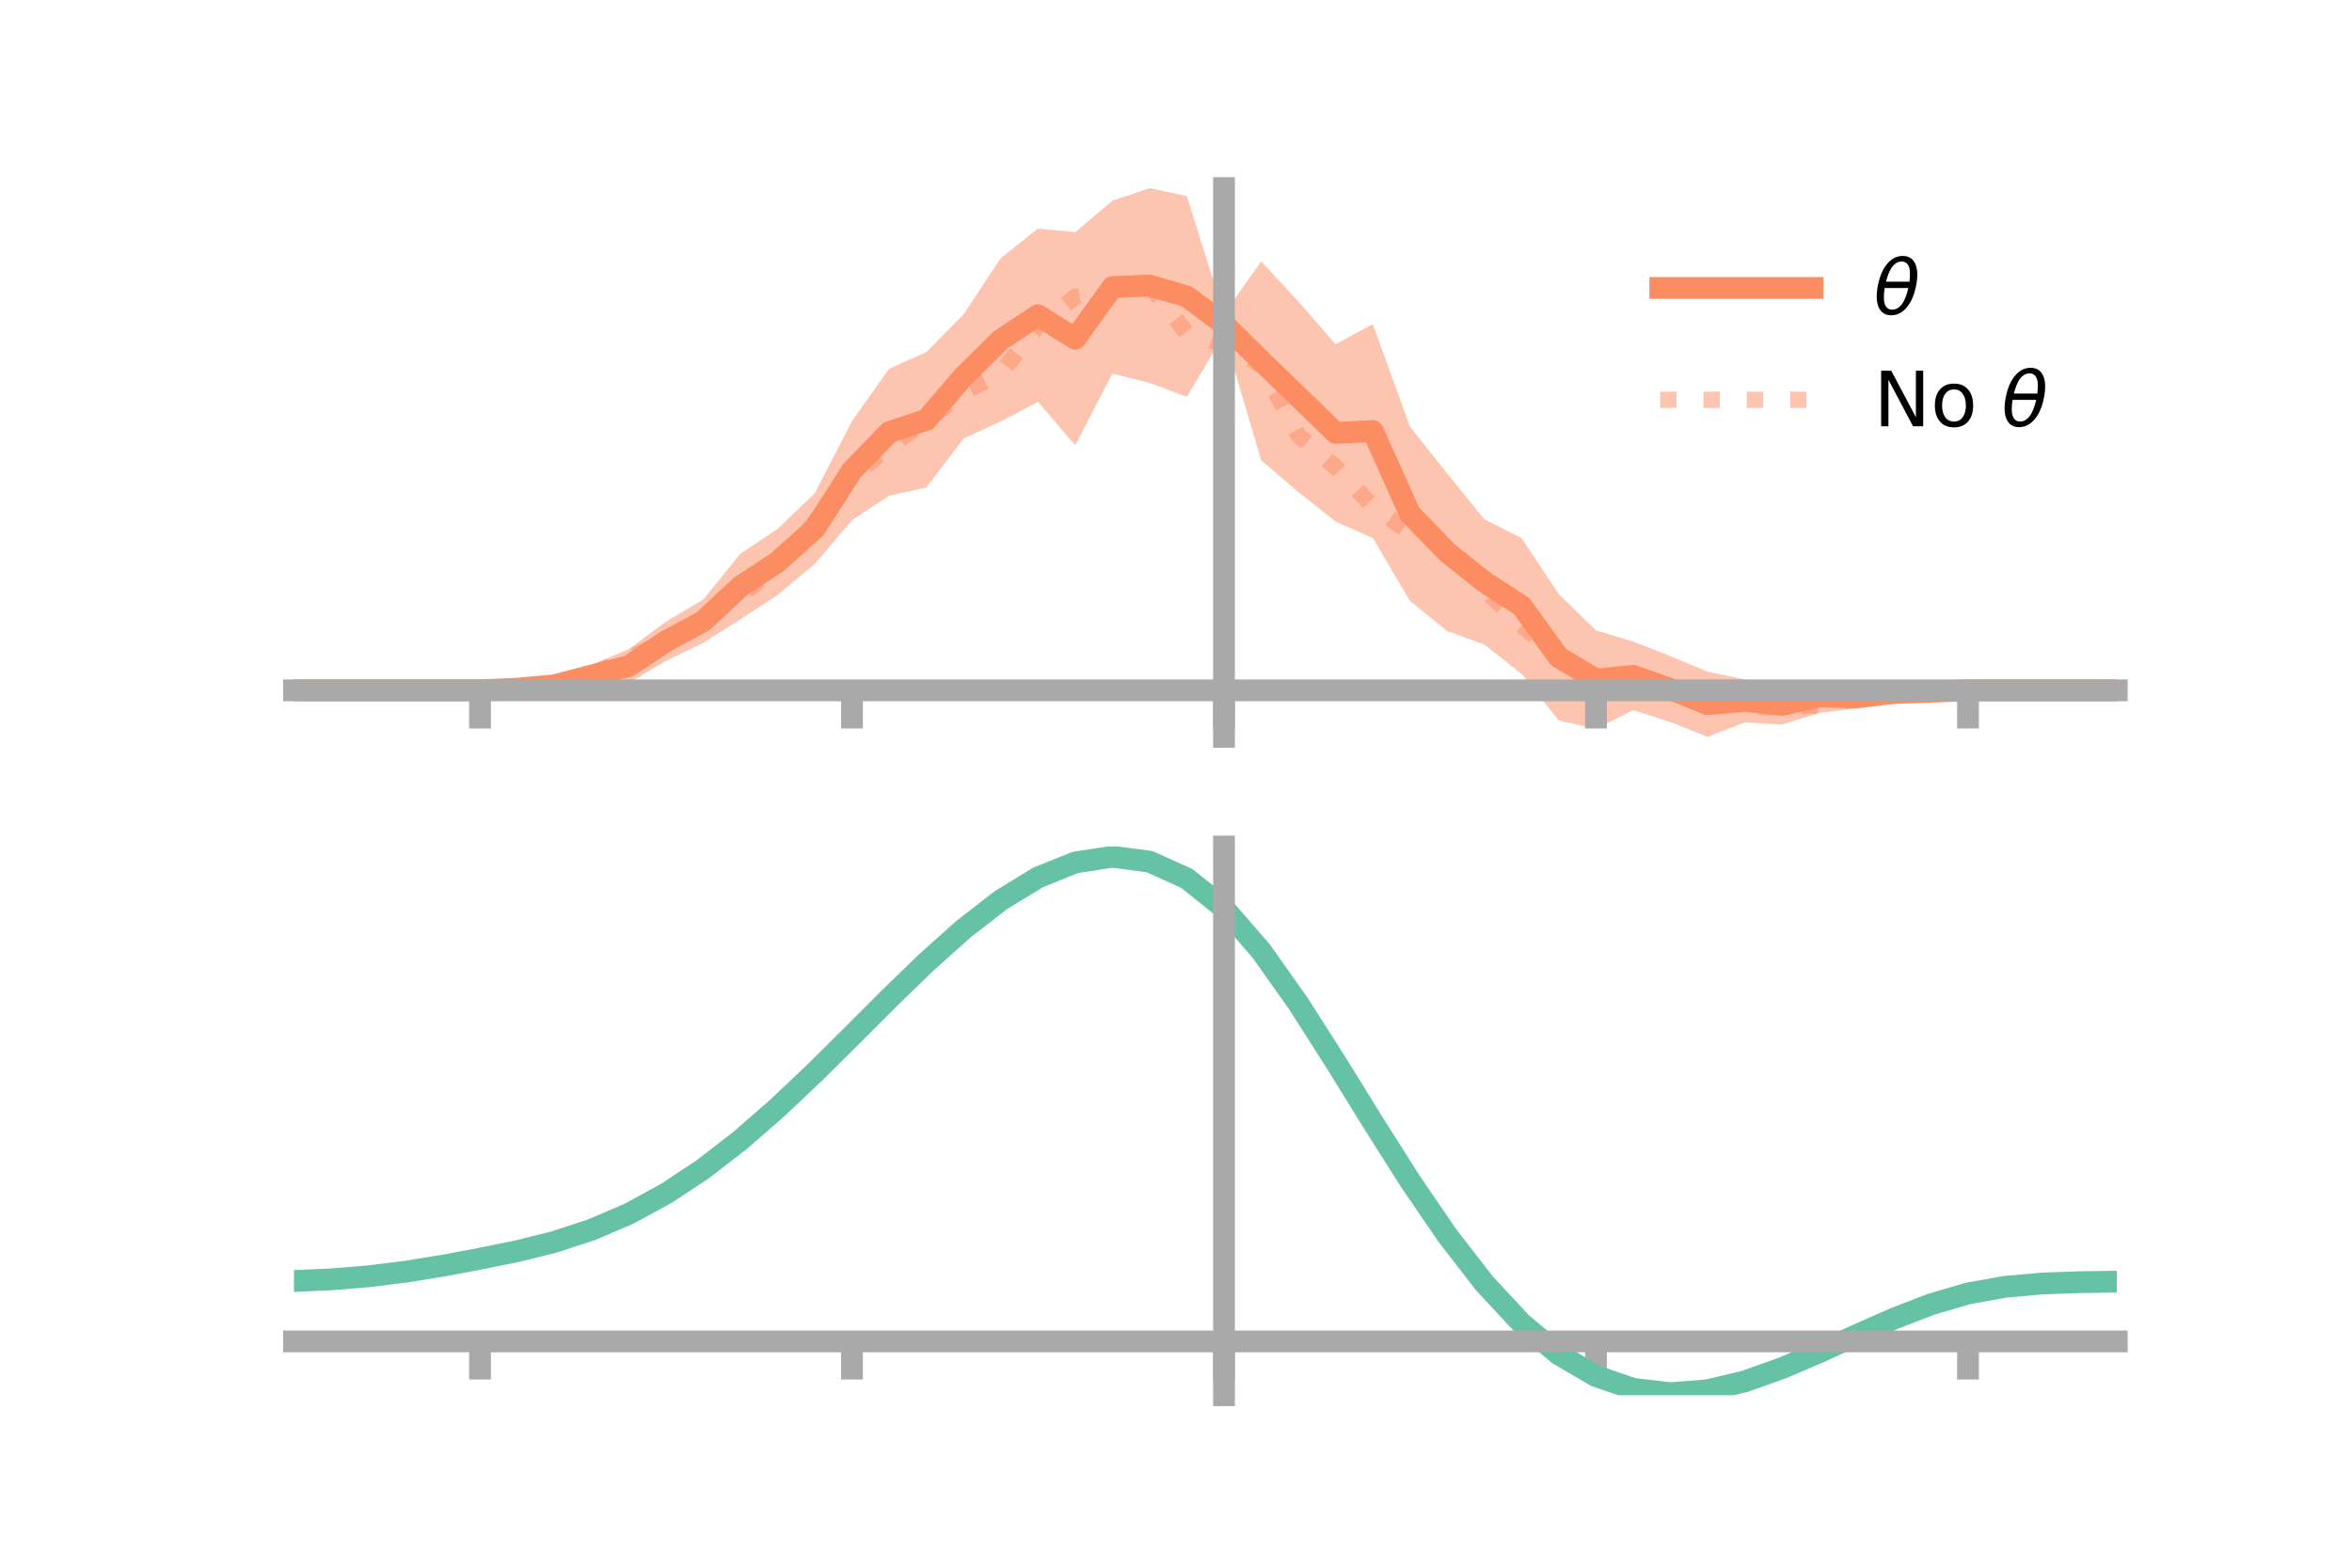 <?xml version="1.0" encoding="utf-8" standalone="no"?>
<!DOCTYPE svg PUBLIC "-//W3C//DTD SVG 1.1//EN"
  "http://www.w3.org/Graphics/SVG/1.1/DTD/svg11.dtd">
<!-- Created with matplotlib (https://matplotlib.org/) -->
<svg height="144pt" version="1.1" viewBox="0 0 216 144" width="216pt" xmlns="http://www.w3.org/2000/svg" xmlns:xlink="http://www.w3.org/1999/xlink">
 <defs>
  <style type="text/css">*{stroke-linecap:butt;stroke-linejoin:round;}</style>
 </defs>
 <g id="figure_1">
  <g id="patch_1">
   <path d="M 0 144 
L 216 144 
L 216 0 
L 0 0 
z
" style="fill:none;"/>
  </g>
  <g id="axes_1">
   <g id="patch_2">
    <path d="M 27 67.68 
L 194.4 67.68 
L 194.4 17.28 
L 27 17.28 
z
" style="fill:none;"/>
   </g>
   <g id="PolyCollection_1">
    <path clip-path="url(#p37efbf9204)" d="M 27 63.412 
L 27 63.412 
L 30.416 63.412 
L 33.833 63.412 
L 37.249 63.412 
L 40.665 63.412 
L 44.082 63.41 
L 47.498 63.093 
L 50.914 62.448 
L 54.331 61.066 
L 57.747 59.628 
L 61.163 57.1 
L 64.58 55.067 
L 67.996 50.856 
L 71.412 48.585 
L 74.829 45.297 
L 78.245 38.675 
L 81.661 33.86 
L 85.078 32.334 
L 88.494 28.865 
L 91.91 23.703 
L 95.327 20.996 
L 98.743 21.329 
L 102.159 18.434 
L 105.576 17.28 
L 108.992 18.011 
L 112.408 28.832 
L 115.824 24.009 
L 119.241 27.698 
L 122.657 31.62 
L 126.073 29.77 
L 129.49 39.184 
L 132.906 43.497 
L 136.322 47.699 
L 139.739 49.425 
L 143.155 54.577 
L 146.571 57.904 
L 149.988 58.924 
L 153.404 60.268 
L 156.82 61.694 
L 160.237 62.409 
L 163.653 62.935 
L 167.069 62.455 
L 170.486 63.068 
L 173.902 63.158 
L 177.318 63.373 
L 180.735 63.411 
L 184.151 63.412 
L 187.567 63.412 
L 190.984 63.412 
L 194.4 63.412 
L 194.4 63.412 
L 194.4 63.412 
L 190.984 63.412 
L 187.567 63.412 
L 184.151 63.412 
L 180.735 63.413 
L 177.318 63.701 
L 173.902 64.157 
L 170.486 65.047 
L 167.069 65.494 
L 163.653 66.553 
L 160.237 66.356 
L 156.82 67.68 
L 153.404 66.321 
L 149.988 65.234 
L 146.571 66.931 
L 143.155 66.184 
L 139.739 61.902 
L 136.322 59.205 
L 132.906 57.967 
L 129.49 55.205 
L 126.073 49.42 
L 122.657 47.905 
L 119.241 45.204 
L 115.824 42.285 
L 112.408 30.732 
L 108.992 36.455 
L 105.576 35.173 
L 102.159 34.312 
L 98.743 40.905 
L 95.327 36.91 
L 91.91 38.712 
L 88.494 40.284 
L 85.078 44.777 
L 81.661 45.539 
L 78.245 47.777 
L 74.829 51.796 
L 71.412 54.643 
L 67.996 56.881 
L 64.58 59.057 
L 61.163 60.709 
L 57.747 62.728 
L 54.331 63.037 
L 50.914 63.446 
L 47.498 63.425 
L 44.082 63.412 
L 40.665 63.412 
L 37.249 63.412 
L 33.833 63.412 
L 30.416 63.412 
L 27 63.412 
z
" style="fill:#fc8d62;fill-opacity:0.5;"/>
   </g>
   <g id="matplotlib.axis_1">
    <g id="xtick_1">
     <g id="line2d_1">
      <defs>
       <path d="M 0 0 
L 0 3.5 
" id="mb903e2e16f" style="stroke:#a9a9a9;stroke-width:2;"/>
      </defs>
      <g>
       <use style="fill:#a9a9a9;stroke:#a9a9a9;stroke-width:2;" x="44.082" xlink:href="#mb903e2e16f" y="63.412"/>
      </g>
     </g>
    </g>
    <g id="xtick_2">
     <g id="line2d_2">
      <g>
       <use style="fill:#a9a9a9;stroke:#a9a9a9;stroke-width:2;" x="78.245" xlink:href="#mb903e2e16f" y="63.412"/>
      </g>
     </g>
    </g>
    <g id="xtick_3">
     <g id="line2d_3">
      <g>
       <use style="fill:#a9a9a9;stroke:#a9a9a9;stroke-width:2;" x="112.408" xlink:href="#mb903e2e16f" y="63.412"/>
      </g>
     </g>
    </g>
    <g id="xtick_4">
     <g id="line2d_4">
      <g>
       <use style="fill:#a9a9a9;stroke:#a9a9a9;stroke-width:2;" x="146.571" xlink:href="#mb903e2e16f" y="63.412"/>
      </g>
     </g>
    </g>
    <g id="xtick_5">
     <g id="line2d_5">
      <g>
       <use style="fill:#a9a9a9;stroke:#a9a9a9;stroke-width:2;" x="180.735" xlink:href="#mb903e2e16f" y="63.412"/>
      </g>
     </g>
    </g>
   </g>
   <g id="matplotlib.axis_2"/>
   <g id="line2d_6">
    <path clip-path="url(#p37efbf9204)" d="M 27 63.412 
L 30.416 63.412 
L 33.833 63.412 
L 37.249 63.412 
L 40.665 63.412 
L 44.082 63.411 
L 47.498 63.259 
L 50.914 62.947 
L 54.331 62.052 
L 57.747 61.178 
L 61.163 58.904 
L 64.58 57.062 
L 67.996 53.868 
L 71.412 51.614 
L 74.829 48.546 
L 78.245 43.226 
L 81.661 39.699 
L 85.078 38.556 
L 88.494 34.575 
L 91.91 31.208 
L 95.327 28.953 
L 98.743 31.117 
L 102.159 26.373 
L 105.576 26.227 
L 108.992 27.233 
L 112.408 29.782 
L 115.824 33.147 
L 119.241 36.451 
L 122.657 39.763 
L 126.073 39.595 
L 129.49 47.195 
L 132.906 50.732 
L 136.322 53.452 
L 139.739 55.663 
L 143.155 60.38 
L 146.571 62.418 
L 149.988 62.079 
L 153.404 63.295 
L 156.82 64.687 
L 160.237 64.383 
L 163.653 64.744 
L 167.069 63.975 
L 170.486 64.057 
L 173.902 63.658 
L 177.318 63.537 
L 180.735 63.412 
L 184.151 63.412 
L 187.567 63.412 
L 190.984 63.412 
L 194.4 63.412 
" style="fill:none;stroke:#fc8d62;stroke-linecap:square;stroke-width:2;"/>
   </g>
   <g id="line2d_7">
    <path clip-path="url(#p37efbf9204)" d="M 27 63.412 
L 30.416 63.412 
L 33.833 63.412 
L 37.249 63.412 
L 40.665 63.412 
L 44.082 63.411 
L 47.498 63.289 
L 50.914 62.783 
L 54.331 61.925 
L 57.747 60.459 
L 61.163 58.842 
L 64.58 56.834 
L 67.996 54.706 
L 71.412 51.982 
L 74.829 47.954 
L 78.245 43.842 
L 81.661 41.018 
L 85.078 38.645 
L 88.494 36.016 
L 91.91 34.281 
L 95.327 29.901 
L 98.743 27.274 
L 102.159 26.612 
L 105.576 26.227 
L 108.992 30.596 
L 112.408 31.659 
L 115.824 33.521 
L 119.241 39.983 
L 122.657 42.89 
L 126.073 46.511 
L 129.49 48.93 
L 132.906 50.112 
L 136.322 54.16 
L 139.739 57.382 
L 143.155 60.617 
L 146.571 62.97 
L 149.988 63.598 
L 153.404 63.622 
L 156.82 64.349 
L 160.237 64.92 
L 163.653 64.971 
L 167.069 64.787 
L 170.486 64.219 
L 173.902 63.84 
L 177.318 63.507 
L 180.735 63.412 
L 184.151 63.412 
L 187.567 63.412 
L 190.984 63.412 
L 194.4 63.412 
" style="fill:none;stroke:#fc8d62;stroke-dasharray:1.5,2.475;stroke-dashoffset:0;stroke-opacity:0.5;stroke-width:1.5;"/>
   </g>
   <g id="patch_3">
    <path d="M 112.408 67.68 
L 112.408 17.28 
" style="fill:none;stroke:#a9a9a9;stroke-linecap:square;stroke-linejoin:miter;stroke-width:2;"/>
   </g>
   <g id="patch_4">
    <path d="M 194.4 67.68 
L 194.4 17.28 
" style="fill:none;"/>
   </g>
   <g id="patch_5">
    <path d="M 27 63.412 
L 194.4 63.412 
" style="fill:none;stroke:#a9a9a9;stroke-linecap:square;stroke-linejoin:miter;stroke-width:2;"/>
   </g>
   <g id="patch_6">
    <path d="M 27 17.28 
L 194.4 17.28 
" style="fill:none;"/>
   </g>
   <g id="legend_1">
    <g id="line2d_8">
     <path d="M 152.47 26.449 
L 166.47 26.449 
" style="fill:none;stroke:#fc8d62;stroke-linecap:square;stroke-width:2;"/>
    </g>
    <g id="line2d_9"/>
    <g id="text_1">
     <!-- $\theta$ -->
     <g transform="translate(172.07 28.899)scale(0.07 -0.07)">
      <defs>
       <path d="M 45.516 34.672 
L 14.453 34.672 
Q 12.359 20.062 14.5 13.875 
Q 17.188 6.25 24.469 6.25 
Q 31.781 6.25 37.359 13.922 
Q 42.234 20.656 45.516 34.672 
z
M 47.016 42.969 
Q 48.344 56.844 46.625 61.719 
Q 43.953 69.438 36.766 69.438 
Q 29.297 69.438 23.828 61.812 
Q 19.531 55.672 16.156 42.969 
z
M 38.188 76.766 
Q 49.906 76.766 54.594 66.406 
Q 59.281 56.109 55.719 37.844 
Q 52.203 19.625 43.453 9.281 
Q 34.766 -1.125 23.047 -1.125 
Q 11.281 -1.125 6.641 9.281 
Q 2 19.625 5.516 37.844 
Q 9.078 56.109 17.719 66.406 
Q 26.422 76.766 38.188 76.766 
z
" id="DejaVuSans-Oblique-952"/>
      </defs>
      <use transform="translate(0 0.234)" xlink:href="#DejaVuSans-Oblique-952"/>
     </g>
    </g>
    <g id="line2d_10">
     <path d="M 152.47 36.724 
L 166.47 36.724 
" style="fill:none;stroke:#fc8d62;stroke-dasharray:1.5,2.475;stroke-dashoffset:0;stroke-opacity:0.5;stroke-width:1.5;"/>
    </g>
    <g id="line2d_11"/>
    <g id="text_2">
     <!-- No $\theta$ -->
     <g transform="translate(172.07 39.174)scale(0.07 -0.07)">
      <defs>
       <path d="M 9.812 72.906 
L 23.094 72.906 
L 55.422 11.922 
L 55.422 72.906 
L 64.984 72.906 
L 64.984 0 
L 51.703 0 
L 19.391 60.984 
L 19.391 0 
L 9.812 0 
z
" id="DejaVuSans-78"/>
       <path d="M 30.609 48.391 
Q 23.391 48.391 19.188 42.75 
Q 14.984 37.109 14.984 27.297 
Q 14.984 17.484 19.156 11.844 
Q 23.344 6.203 30.609 6.203 
Q 37.797 6.203 41.984 11.859 
Q 46.188 17.531 46.188 27.297 
Q 46.188 37.016 41.984 42.703 
Q 37.797 48.391 30.609 48.391 
z
M 30.609 56 
Q 42.328 56 49.016 48.375 
Q 55.719 40.766 55.719 27.297 
Q 55.719 13.875 49.016 6.219 
Q 42.328 -1.422 30.609 -1.422 
Q 18.844 -1.422 12.172 6.219 
Q 5.516 13.875 5.516 27.297 
Q 5.516 40.766 12.172 48.375 
Q 18.844 56 30.609 56 
z
" id="DejaVuSans-111"/>
       <path id="DejaVuSans-32"/>
      </defs>
      <use transform="translate(0 0.234)" xlink:href="#DejaVuSans-78"/>
      <use transform="translate(74.805 0.234)" xlink:href="#DejaVuSans-111"/>
      <use transform="translate(135.986 0.234)" xlink:href="#DejaVuSans-32"/>
      <use transform="translate(167.773 0.234)" xlink:href="#DejaVuSans-Oblique-952"/>
     </g>
    </g>
   </g>
  </g>
  <g id="axes_2">
   <g id="patch_7">
    <path d="M 27 128.16 
L 194.4 128.16 
L 194.4 77.76 
L 27 77.76 
z
" style="fill:none;"/>
   </g>
   <g id="PolyCollection_2">
    <path clip-path="url(#pc72b52f86a)" d="M 27 117.77 
L 27 117.565 
L 30.416 117.414 
L 33.833 117.126 
L 37.249 116.689 
L 40.665 116.119 
L 44.082 115.463 
L 47.498 114.749 
L 50.914 113.879 
L 54.331 112.74 
L 57.747 111.252 
L 61.163 109.365 
L 64.58 107.064 
L 67.996 104.368 
L 71.412 101.328 
L 74.829 98.023 
L 78.245 94.56 
L 81.661 91.063 
L 85.078 87.676 
L 88.494 84.549 
L 91.91 81.841 
L 95.327 79.707 
L 98.743 78.299 
L 102.159 77.76 
L 105.576 78.218 
L 108.992 79.788 
L 112.408 82.562 
L 115.824 86.564 
L 119.241 91.468 
L 122.657 96.904 
L 126.073 102.518 
L 129.49 108 
L 132.906 113.087 
L 136.322 117.57 
L 139.739 121.302 
L 143.155 124.192 
L 146.571 126.212 
L 149.988 127.386 
L 153.404 127.787 
L 156.82 127.52 
L 160.237 126.713 
L 163.653 125.509 
L 167.069 124.059 
L 170.486 122.511 
L 173.902 121.012 
L 177.318 119.696 
L 180.735 118.692 
L 184.151 118.08 
L 187.567 117.778 
L 190.984 117.664 
L 194.4 117.625 
L 194.4 117.836 
L 194.4 117.836 
L 190.984 117.886 
L 187.567 118.009 
L 184.151 118.316 
L 180.735 118.927 
L 177.318 119.932 
L 173.902 121.257 
L 170.486 122.778 
L 167.069 124.355 
L 163.653 125.835 
L 160.237 127.063 
L 156.82 127.886 
L 153.404 128.16 
L 149.988 127.763 
L 146.571 126.603 
L 143.155 124.622 
L 139.739 121.808 
L 136.322 118.19 
L 132.906 113.851 
L 129.49 108.929 
L 126.073 103.621 
L 122.657 98.181 
L 119.241 92.912 
L 115.824 88.156 
L 112.408 84.277 
L 108.992 81.591 
L 105.576 80.074 
L 102.159 79.63 
L 98.743 80.145 
L 95.327 81.493 
L 91.91 83.534 
L 88.494 86.125 
L 85.078 89.113 
L 81.661 92.35 
L 78.245 95.692 
L 74.829 99.005 
L 71.412 102.171 
L 67.996 105.09 
L 64.58 107.686 
L 61.163 109.907 
L 57.747 111.734 
L 54.331 113.174 
L 50.914 114.272 
L 47.498 115.105 
L 44.082 115.781 
L 40.665 116.4 
L 37.249 116.936 
L 33.833 117.346 
L 30.416 117.62 
L 27 117.77 
z
" style="fill:#66c2a5;fill-opacity:0.5;"/>
   </g>
   <g id="matplotlib.axis_3">
    <g id="xtick_6">
     <g id="line2d_12">
      <g>
       <use style="fill:#a9a9a9;stroke:#a9a9a9;stroke-width:2;" x="44.082" xlink:href="#mb903e2e16f" y="123.217"/>
      </g>
     </g>
    </g>
    <g id="xtick_7">
     <g id="line2d_13">
      <g>
       <use style="fill:#a9a9a9;stroke:#a9a9a9;stroke-width:2;" x="78.245" xlink:href="#mb903e2e16f" y="123.217"/>
      </g>
     </g>
    </g>
    <g id="xtick_8">
     <g id="line2d_14">
      <g>
       <use style="fill:#a9a9a9;stroke:#a9a9a9;stroke-width:2;" x="112.408" xlink:href="#mb903e2e16f" y="123.217"/>
      </g>
     </g>
    </g>
    <g id="xtick_9">
     <g id="line2d_15">
      <g>
       <use style="fill:#a9a9a9;stroke:#a9a9a9;stroke-width:2;" x="146.571" xlink:href="#mb903e2e16f" y="123.217"/>
      </g>
     </g>
    </g>
    <g id="xtick_10">
     <g id="line2d_16">
      <g>
       <use style="fill:#a9a9a9;stroke:#a9a9a9;stroke-width:2;" x="180.735" xlink:href="#mb903e2e16f" y="123.217"/>
      </g>
     </g>
    </g>
   </g>
   <g id="matplotlib.axis_4"/>
   <g id="line2d_17">
    <path clip-path="url(#pc72b52f86a)" d="M 27 117.668 
L 30.416 117.517 
L 33.833 117.236 
L 37.249 116.812 
L 40.665 116.26 
L 44.082 115.622 
L 47.498 114.927 
L 50.914 114.076 
L 54.331 112.957 
L 57.747 111.493 
L 61.163 109.636 
L 64.58 107.375 
L 67.996 104.729 
L 71.412 101.749 
L 74.829 98.514 
L 78.245 95.126 
L 81.661 91.707 
L 85.078 88.394 
L 88.494 85.337 
L 91.91 82.688 
L 95.327 80.6 
L 98.743 79.222 
L 102.159 78.695 
L 105.576 79.146 
L 108.992 80.689 
L 112.408 83.42 
L 115.824 87.36 
L 119.241 92.19 
L 122.657 97.542 
L 126.073 103.07 
L 129.49 108.464 
L 132.906 113.469 
L 136.322 117.88 
L 139.739 121.555 
L 143.155 124.407 
L 146.571 126.407 
L 149.988 127.575 
L 153.404 127.974 
L 156.82 127.703 
L 160.237 126.888 
L 163.653 125.672 
L 167.069 124.207 
L 170.486 122.645 
L 173.902 121.134 
L 177.318 119.814 
L 180.735 118.809 
L 184.151 118.198 
L 187.567 117.894 
L 190.984 117.775 
L 194.4 117.73 
" style="fill:none;stroke:#66c2a5;stroke-linecap:square;stroke-width:2;"/>
   </g>
   <g id="patch_8">
    <path d="M 112.408 128.16 
L 112.408 77.76 
" style="fill:none;stroke:#a9a9a9;stroke-linecap:square;stroke-linejoin:miter;stroke-width:2;"/>
   </g>
   <g id="patch_9">
    <path d="M 194.4 128.16 
L 194.4 77.76 
" style="fill:none;"/>
   </g>
   <g id="patch_10">
    <path d="M 27 123.217 
L 194.4 123.217 
" style="fill:none;stroke:#a9a9a9;stroke-linecap:square;stroke-linejoin:miter;stroke-width:2;"/>
   </g>
   <g id="patch_11">
    <path d="M 27 77.76 
L 194.4 77.76 
" style="fill:none;"/>
   </g>
  </g>
 </g>
 <defs>
  <clipPath id="p37efbf9204">
   <rect height="50.4" width="167.4" x="27" y="17.28"/>
  </clipPath>
  <clipPath id="pc72b52f86a">
   <rect height="50.4" width="167.4" x="27" y="77.76"/>
  </clipPath>
 </defs>
</svg>
